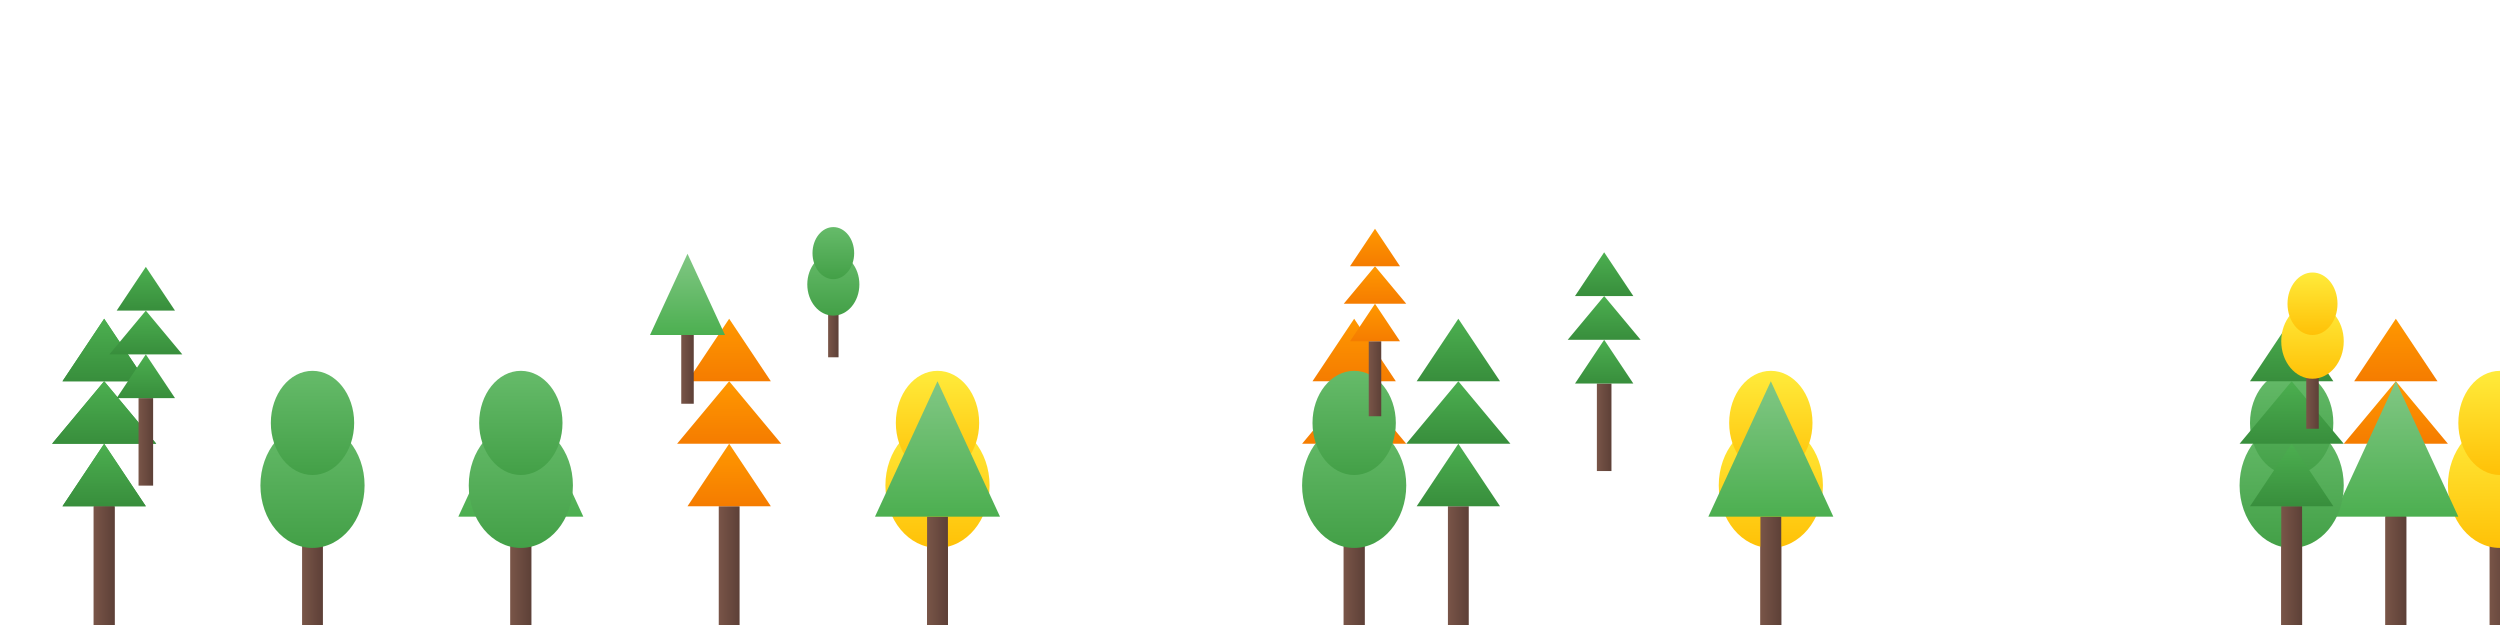 <svg viewBox="0 0 1200 300" xmlns="http://www.w3.org/2000/svg">
  <defs>
    <!-- Tree Colors -->
    <linearGradient id="treeGradient1" x1="0%" y1="0%" x2="0%" y2="100%">
      <stop offset="0%" stop-color="#4CAF50" />
      <stop offset="100%" stop-color="#388E3C" />
    </linearGradient>
    <linearGradient id="treeGradient2" x1="0%" y1="0%" x2="0%" y2="100%">
      <stop offset="0%" stop-color="#66BB6A" />
      <stop offset="100%" stop-color="#43A047" />
    </linearGradient>
    <linearGradient id="treeGradient3" x1="0%" y1="0%" x2="0%" y2="100%">
      <stop offset="0%" stop-color="#81C784" />
      <stop offset="100%" stop-color="#4CAF50" />
    </linearGradient>
    <!-- Autumn Tree Colors -->
    <linearGradient id="autumnTree1" x1="0%" y1="0%" x2="0%" y2="100%">
      <stop offset="0%" stop-color="#FF9800" />
      <stop offset="100%" stop-color="#F57C00" />
    </linearGradient>
    <linearGradient id="autumnTree2" x1="0%" y1="0%" x2="0%" y2="100%">
      <stop offset="0%" stop-color="#FFEB3B" />
      <stop offset="100%" stop-color="#FFC107" />
    </linearGradient>
    <!-- Trunk Color -->
    <linearGradient id="trunkGradient" x1="0%" y1="0%" x2="100%" y2="0%">
      <stop offset="0%" stop-color="#795548" />
      <stop offset="100%" stop-color="#5D4037" />
    </linearGradient>
    <!-- Tree Shadow -->
    <filter id="treeShadow" x="-50%" y="-50%" width="200%" height="200%">
      <feGaussianBlur in="SourceAlpha" stdDeviation="3" result="blur" />
      <feOffset in="blur" dx="0" dy="3" result="offsetBlur" />
      <feFlood flood-color="rgba(0,0,0,0.3)" result="coloredBlur" />
      <feComposite in="coloredBlur" in2="offsetBlur" operator="in" result="coloredBlurOffset" />
      <feMerge>
        <feMergeNode in="coloredBlurOffset" />
        <feMergeNode in="SourceGraphic" />
      </feMerge>
    </filter>
  </defs>
  
  <!-- Tree Function: Reusable Tree Component -->
  <g id="tree1" filter="url(#treeShadow)">
    <rect x="45" y="240" width="10" height="60" fill="url(#trunkGradient)" />
    <path d="M30,240 L70,240 L50,210 Z" fill="url(#treeGradient1)" />
    <path d="M25,210 L75,210 L50,180 Z" fill="url(#treeGradient1)" />
    <path d="M30,180 L70,180 L50,150 Z" fill="url(#treeGradient1)" />
  </g>
  
  <g id="tree2" filter="url(#treeShadow)">
    <rect x="145" y="250" width="10" height="50" fill="url(#trunkGradient)" />
    <ellipse cx="150" cy="230" rx="25" ry="30" fill="url(#treeGradient2)" />
    <ellipse cx="150" cy="200" rx="20" ry="25" fill="url(#treeGradient2)" />
  </g>
  
  <g id="tree3" filter="url(#treeShadow)">
    <rect x="245" y="245" width="10" height="55" fill="url(#trunkGradient)" />
    <path d="M250,180 L280,245 L220,245 Z" fill="url(#treeGradient3)" />
  </g>
  
  <g id="autumnTree" filter="url(#treeShadow)">
    <rect x="345" y="240" width="10" height="60" fill="url(#trunkGradient)" />
    <path d="M330,240 L370,240 L350,210 Z" fill="url(#autumnTree1)" />
    <path d="M325,210 L375,210 L350,180 Z" fill="url(#autumnTree1)" />
    <path d="M330,180 L370,180 L350,150 Z" fill="url(#autumnTree1)" />
  </g>
  
  <g id="tree4" filter="url(#treeShadow)">
    <rect x="445" y="250" width="10" height="50" fill="url(#trunkGradient)" />
    <ellipse cx="450" cy="230" rx="25" ry="30" fill="url(#autumnTree2)" />
    <ellipse cx="450" cy="200" rx="20" ry="25" fill="url(#autumnTree2)" />
  </g>
  
  <!-- Trees along the bottom -->
  <!-- Use the defined tree types -->
  <use href="#tree1" x="0" y="0" />
  <use href="#tree2" x="100" y="0" />
  <use href="#tree3" x="200" y="0" />
  <use href="#autumnTree" x="300" y="0" />
  <use href="#tree4" x="400" y="0" />
  <use href="#tree2" x="500" y="0" />
  <use href="#tree3" x="600" y="0" />
  <use href="#tree1" x="650" y="0" />
  <use href="#tree4" x="750" y="0" />
  <use href="#autumnTree" x="800" y="0" />
  <use href="#tree3" x="900" y="0" />
  <use href="#tree2" x="950" y="0" />
  <use href="#tree1" x="1050" y="0" />
  <use href="#tree4" x="1100" y="0" />
  
  <!-- Smaller trees in the background -->
  <use href="#tree1" x="50" y="30" transform="scale(0.7)" />
  <use href="#tree3" x="300" y="20" transform="scale(0.6)" />
  <use href="#tree2" x="650" y="40" transform="scale(0.5)" />
  <use href="#autumnTree" x="750" y="30" transform="scale(0.6)" />
  <use href="#tree1" x="1050" y="20" transform="scale(0.7)" />
  <use href="#tree4" x="1400" y="40" transform="scale(0.6)" />
</svg>
